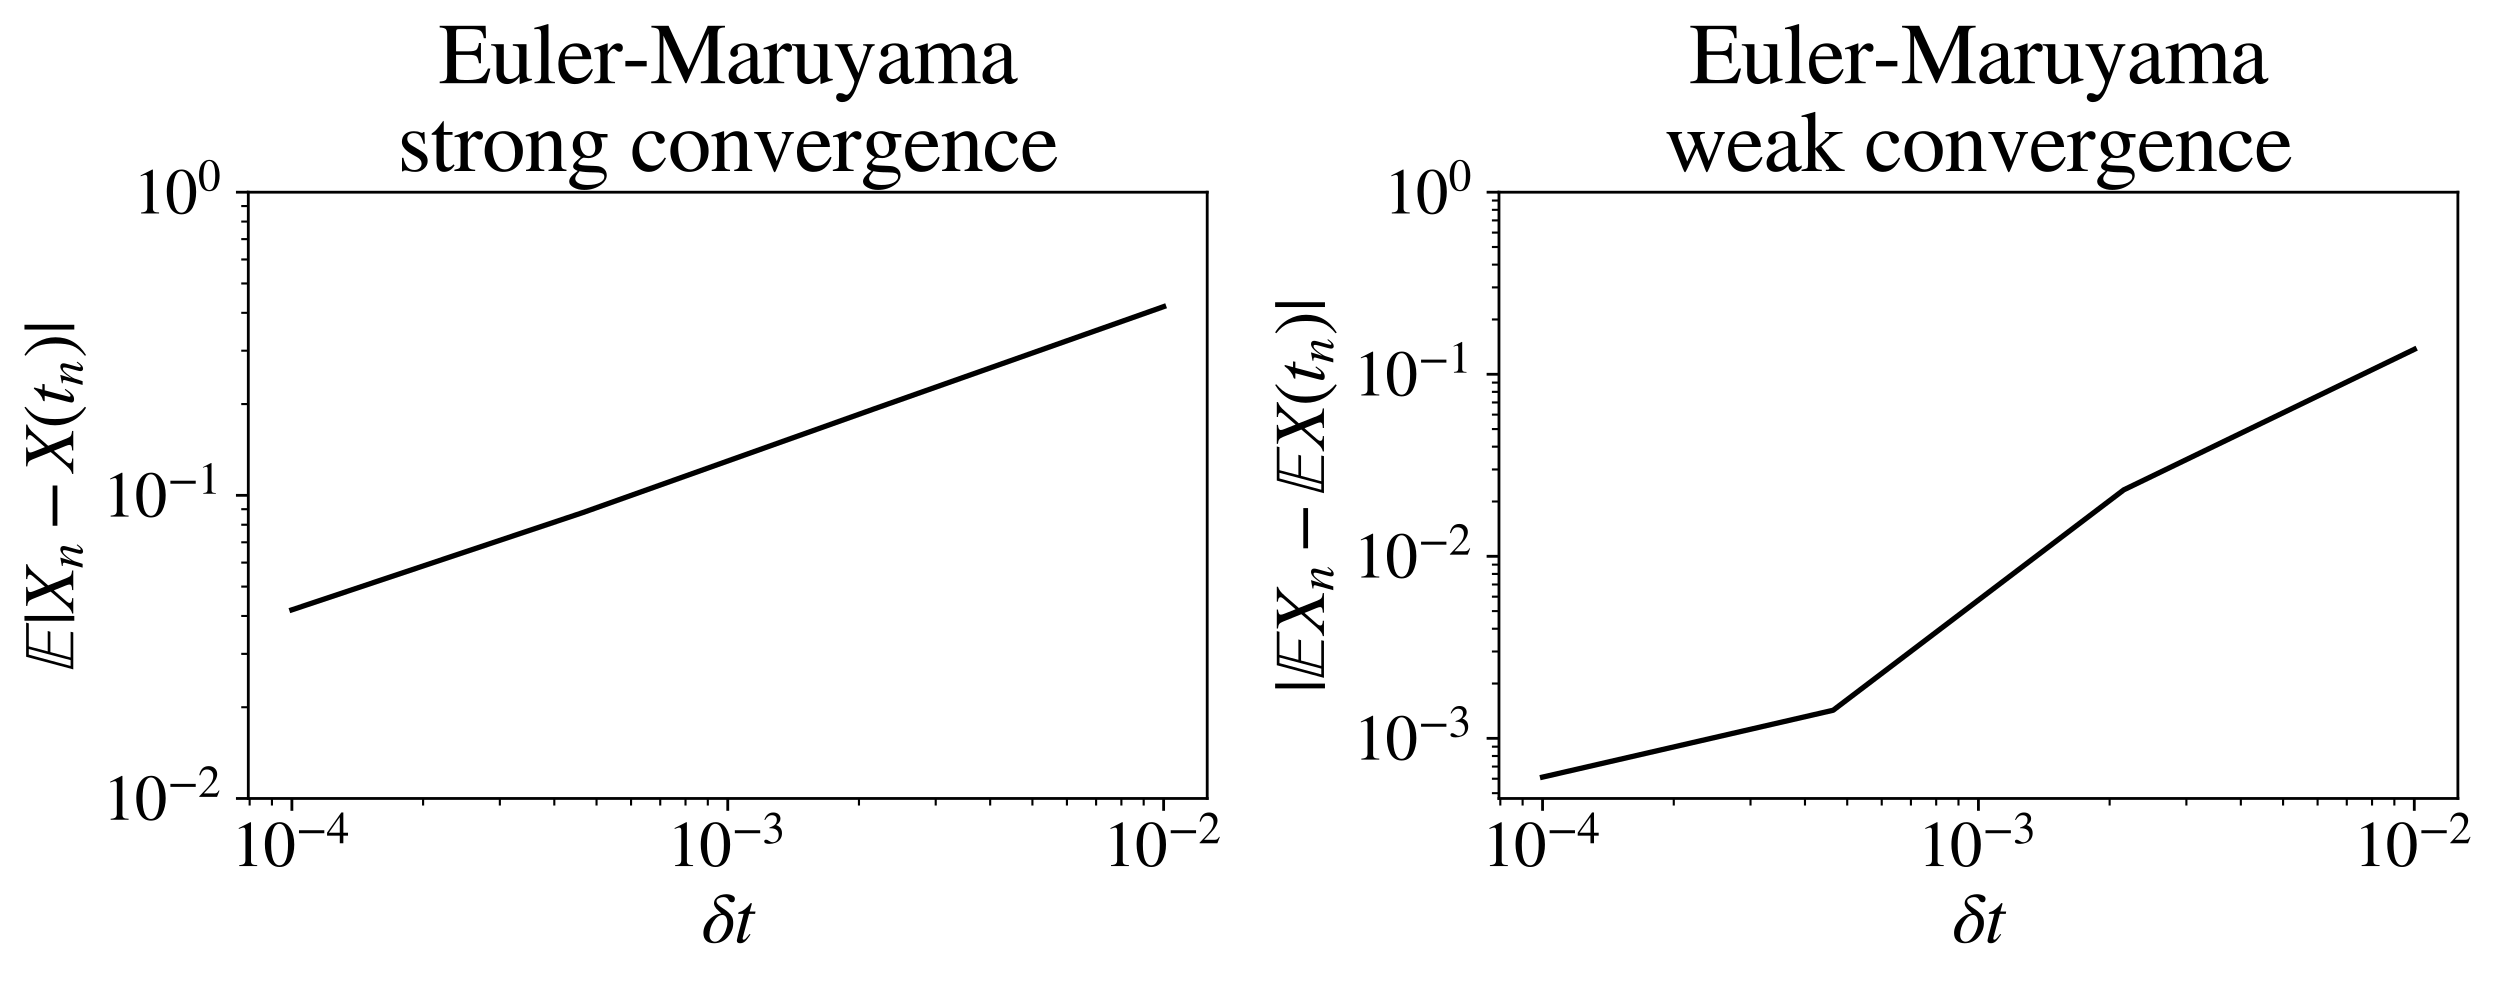 <?xml version="1.0" encoding="utf-8" standalone="no"?>
<!DOCTYPE svg PUBLIC "-//W3C//DTD SVG 1.1//EN"
  "http://www.w3.org/Graphics/SVG/1.1/DTD/svg11.dtd">
<svg xmlns:xlink="http://www.w3.org/1999/xlink" width="708.82pt" height="278.793pt" viewBox="0 0 708.82 278.793" xmlns="http://www.w3.org/2000/svg" version="1.1">
 <defs>
  <style type="text/css">*{stroke-linejoin: round; stroke-linecap: butt}</style>
 </defs>
 <g id="figure_1">
  <g id="patch_1">
   <path d="M 0 278.793 
L 708.82 278.793 
L 708.82 0 
L 0 0 
z
" style="fill: #ffffff"/>
  </g>
  <g id="axes_1">
   <g id="patch_2">
    <path d="M 70.4 226.393 
L 342.278 226.393 
L 342.278 54.492 
L 70.4 54.492 
z
" style="fill: #ffffff"/>
   </g>
   <g id="matplotlib.axis_1">
    <g id="xtick_1">
     <g id="line2d_1">
      <defs>
       <path id="m5a99a3c5a5" d="M 0 0 
L 0 3.5 
" style="stroke: #000000; stroke-width: 0.8"/>
      </defs>
      <g>
       <use xlink:href="#m5a99a3c5a5" x="82.758" y="226.393" style="stroke: #000000; stroke-width: 0.8"/>
      </g>
     </g>
     <g id="text_1">
      <!-- $\mathdefault{10^{-4}}$ -->
      <g transform="translate(65.658 245.686) scale(0.18 -0.18)">
       <defs>
        <path id="STIXGeneral-Regular-31" d="M 2522 0 
L 755 0 
L 755 96 
Q 1107 115 1235 227 
Q 1363 339 1363 608 
L 1363 3482 
Q 1363 3795 1171 3795 
Q 1082 3795 883 3718 
L 710 3654 
L 710 3744 
L 1856 4326 
L 1914 4307 
L 1914 486 
Q 1914 275 2042 185 
Q 2170 96 2522 96 
L 2522 0 
z
" transform="scale(0.016)"/>
        <path id="STIXGeneral-Regular-30" d="M 3046 2112 
Q 3046 1683 2963 1302 
Q 2880 922 2717 602 
Q 2554 282 2266 96 
Q 1978 -90 1600 -90 
Q 1210 -90 915 108 
Q 621 307 461 640 
Q 301 973 227 1350 
Q 154 1728 154 2150 
Q 154 2746 301 3222 
Q 448 3699 790 4012 
Q 1133 4326 1626 4326 
Q 2253 4326 2649 3712 
Q 3046 3098 3046 2112 
z
M 2432 2080 
Q 2432 3091 2217 3625 
Q 2003 4160 1587 4160 
Q 1190 4160 979 3622 
Q 768 3085 768 2106 
Q 768 1120 979 598 
Q 1190 77 1600 77 
Q 2003 77 2217 598 
Q 2432 1120 2432 2080 
z
" transform="scale(0.016)"/>
        <path id="STIXGeneral-Regular-2212" d="M 3974 1408 
L 410 1408 
L 410 1830 
L 3974 1830 
L 3974 1408 
z
" transform="scale(0.016)"/>
        <path id="STIXGeneral-Regular-34" d="M 3027 1069 
L 2368 1069 
L 2368 0 
L 1869 0 
L 1869 1069 
L 77 1069 
L 77 1478 
L 2086 4326 
L 2368 4326 
L 2368 1478 
L 3027 1478 
L 3027 1069 
z
M 1869 1478 
L 1869 3674 
L 333 1478 
L 1869 1478 
z
" transform="scale(0.016)"/>
       </defs>
       <use xlink:href="#STIXGeneral-Regular-31" transform="translate(0 0.684)"/>
       <use xlink:href="#STIXGeneral-Regular-30" transform="translate(50 0.684)"/>
       <use xlink:href="#STIXGeneral-Regular-2212" transform="translate(101.575 36.684) scale(0.7)"/>
       <use xlink:href="#STIXGeneral-Regular-34" transform="translate(149.525 36.684) scale(0.7)"/>
      </g>
     </g>
    </g>
    <g id="xtick_2">
     <g id="line2d_2">
      <g>
       <use xlink:href="#m5a99a3c5a5" x="206.339" y="226.393" style="stroke: #000000; stroke-width: 0.8"/>
      </g>
     </g>
     <g id="text_2">
      <!-- $\mathdefault{10^{-3}}$ -->
      <g transform="translate(189.239 245.686) scale(0.18 -0.18)">
       <defs>
        <path id="STIXGeneral-Regular-33" d="M 390 3264 
L 288 3290 
Q 435 3770 748 4048 
Q 1062 4326 1542 4326 
Q 1990 4326 2265 4083 
Q 2541 3840 2541 3450 
Q 2541 2925 1946 2566 
Q 2298 2413 2477 2227 
Q 2758 1914 2758 1402 
Q 2758 890 2464 506 
Q 2246 211 1840 60 
Q 1434 -90 979 -90 
Q 262 -90 262 275 
Q 262 378 339 442 
Q 416 506 525 506 
Q 685 506 915 339 
Q 1197 141 1466 141 
Q 1818 141 2058 425 
Q 2298 710 2298 1120 
Q 2298 1856 1632 2048 
Q 1434 2112 979 2112 
L 979 2202 
Q 1338 2323 1517 2432 
Q 2035 2726 2035 3290 
Q 2035 3610 1852 3776 
Q 1670 3942 1344 3942 
Q 768 3942 390 3264 
z
" transform="scale(0.016)"/>
       </defs>
       <use xlink:href="#STIXGeneral-Regular-31" transform="translate(0 0.684)"/>
       <use xlink:href="#STIXGeneral-Regular-30" transform="translate(50 0.684)"/>
       <use xlink:href="#STIXGeneral-Regular-2212" transform="translate(101.575 36.684) scale(0.7)"/>
       <use xlink:href="#STIXGeneral-Regular-33" transform="translate(149.525 36.684) scale(0.7)"/>
      </g>
     </g>
    </g>
    <g id="xtick_3">
     <g id="line2d_3">
      <g>
       <use xlink:href="#m5a99a3c5a5" x="329.92" y="226.393" style="stroke: #000000; stroke-width: 0.8"/>
      </g>
     </g>
     <g id="text_3">
      <!-- $\mathdefault{10^{-2}}$ -->
      <g transform="translate(312.82 245.686) scale(0.18 -0.18)">
       <defs>
        <path id="STIXGeneral-Regular-32" d="M 3034 877 
L 2688 0 
L 186 0 
L 186 77 
L 1325 1286 
Q 1773 1754 1965 2144 
Q 2157 2534 2157 2950 
Q 2157 3379 1920 3616 
Q 1683 3853 1267 3853 
Q 922 3853 720 3673 
Q 518 3494 326 3021 
L 192 3053 
Q 301 3648 630 3987 
Q 960 4326 1523 4326 
Q 2054 4326 2380 4006 
Q 2707 3686 2707 3200 
Q 2707 2477 1888 1613 
L 832 486 
L 2330 486 
Q 2541 486 2665 569 
Q 2790 653 2944 915 
L 3034 877 
z
" transform="scale(0.016)"/>
       </defs>
       <use xlink:href="#STIXGeneral-Regular-31" transform="translate(0 0.684)"/>
       <use xlink:href="#STIXGeneral-Regular-30" transform="translate(50 0.684)"/>
       <use xlink:href="#STIXGeneral-Regular-2212" transform="translate(101.575 36.684) scale(0.7)"/>
       <use xlink:href="#STIXGeneral-Regular-32" transform="translate(149.525 36.684) scale(0.7)"/>
      </g>
     </g>
    </g>
    <g id="xtick_4">
     <g id="line2d_4">
      <defs>
       <path id="me53a3c617a" d="M 0 0 
L 0 2 
" style="stroke: #000000; stroke-width: 0.6"/>
      </defs>
      <g>
       <use xlink:href="#me53a3c617a" x="70.782" y="226.393" style="stroke: #000000; stroke-width: 0.6"/>
      </g>
     </g>
    </g>
    <g id="xtick_5">
     <g id="line2d_5">
      <g>
       <use xlink:href="#me53a3c617a" x="77.103" y="226.393" style="stroke: #000000; stroke-width: 0.6"/>
      </g>
     </g>
    </g>
    <g id="xtick_6">
     <g id="line2d_6">
      <g>
       <use xlink:href="#me53a3c617a" x="119.96" y="226.393" style="stroke: #000000; stroke-width: 0.6"/>
      </g>
     </g>
    </g>
    <g id="xtick_7">
     <g id="line2d_7">
      <g>
       <use xlink:href="#me53a3c617a" x="141.721" y="226.393" style="stroke: #000000; stroke-width: 0.6"/>
      </g>
     </g>
    </g>
    <g id="xtick_8">
     <g id="line2d_8">
      <g>
       <use xlink:href="#me53a3c617a" x="157.161" y="226.393" style="stroke: #000000; stroke-width: 0.6"/>
      </g>
     </g>
    </g>
    <g id="xtick_9">
     <g id="line2d_9">
      <g>
       <use xlink:href="#me53a3c617a" x="169.137" y="226.393" style="stroke: #000000; stroke-width: 0.6"/>
      </g>
     </g>
    </g>
    <g id="xtick_10">
     <g id="line2d_10">
      <g>
       <use xlink:href="#me53a3c617a" x="178.923" y="226.393" style="stroke: #000000; stroke-width: 0.6"/>
      </g>
     </g>
    </g>
    <g id="xtick_11">
     <g id="line2d_11">
      <g>
       <use xlink:href="#me53a3c617a" x="187.196" y="226.393" style="stroke: #000000; stroke-width: 0.6"/>
      </g>
     </g>
    </g>
    <g id="xtick_12">
     <g id="line2d_12">
      <g>
       <use xlink:href="#me53a3c617a" x="194.363" y="226.393" style="stroke: #000000; stroke-width: 0.6"/>
      </g>
     </g>
    </g>
    <g id="xtick_13">
     <g id="line2d_13">
      <g>
       <use xlink:href="#me53a3c617a" x="200.684" y="226.393" style="stroke: #000000; stroke-width: 0.6"/>
      </g>
     </g>
    </g>
    <g id="xtick_14">
     <g id="line2d_14">
      <g>
       <use xlink:href="#me53a3c617a" x="243.54" y="226.393" style="stroke: #000000; stroke-width: 0.6"/>
      </g>
     </g>
    </g>
    <g id="xtick_15">
     <g id="line2d_15">
      <g>
       <use xlink:href="#me53a3c617a" x="265.302" y="226.393" style="stroke: #000000; stroke-width: 0.6"/>
      </g>
     </g>
    </g>
    <g id="xtick_16">
     <g id="line2d_16">
      <g>
       <use xlink:href="#me53a3c617a" x="280.742" y="226.393" style="stroke: #000000; stroke-width: 0.6"/>
      </g>
     </g>
    </g>
    <g id="xtick_17">
     <g id="line2d_17">
      <g>
       <use xlink:href="#me53a3c617a" x="292.718" y="226.393" style="stroke: #000000; stroke-width: 0.6"/>
      </g>
     </g>
    </g>
    <g id="xtick_18">
     <g id="line2d_18">
      <g>
       <use xlink:href="#me53a3c617a" x="302.503" y="226.393" style="stroke: #000000; stroke-width: 0.6"/>
      </g>
     </g>
    </g>
    <g id="xtick_19">
     <g id="line2d_19">
      <g>
       <use xlink:href="#me53a3c617a" x="310.777" y="226.393" style="stroke: #000000; stroke-width: 0.6"/>
      </g>
     </g>
    </g>
    <g id="xtick_20">
     <g id="line2d_20">
      <g>
       <use xlink:href="#me53a3c617a" x="317.943" y="226.393" style="stroke: #000000; stroke-width: 0.6"/>
      </g>
     </g>
    </g>
    <g id="xtick_21">
     <g id="line2d_21">
      <g>
       <use xlink:href="#me53a3c617a" x="324.265" y="226.393" style="stroke: #000000; stroke-width: 0.6"/>
      </g>
     </g>
    </g>
    <g id="text_4">
     <!-- $\delta t$ -->
     <g transform="translate(198.939 267.252) scale(0.2 -0.2)">
      <defs>
       <path id="STIXGeneral-Italic-3b4" d="M 2944 3866 
Q 2944 3744 2883 3651 
Q 2822 3558 2694 3558 
Q 2579 3558 2508 3606 
Q 2438 3654 2403 3721 
Q 2368 3789 2323 3856 
Q 2278 3923 2179 3971 
Q 2080 4019 1920 4019 
Q 1715 4019 1516 3916 
Q 1318 3814 1318 3648 
Q 1318 3482 1484 3328 
Q 1651 3174 1942 2985 
Q 2234 2797 2381 2656 
Q 2605 2445 2701 2249 
Q 2797 2054 2797 1709 
Q 2797 1037 2313 483 
Q 1830 -70 1101 -70 
Q 646 -70 400 166 
Q 154 403 154 838 
Q 154 1453 640 1981 
Q 1126 2509 1741 2566 
Q 1690 2618 1526 2771 
Q 1363 2925 1299 2998 
Q 1235 3072 1164 3203 
Q 1094 3334 1094 3456 
Q 1094 3744 1286 3939 
Q 1478 4134 1712 4204 
Q 1946 4275 2176 4275 
Q 2458 4275 2701 4169 
Q 2944 4064 2944 3866 
z
M 2278 1702 
Q 2278 2086 2156 2259 
Q 2035 2432 1850 2432 
Q 1427 2432 1059 1869 
Q 691 1306 691 646 
Q 691 384 828 224 
Q 966 64 1190 64 
Q 1466 64 1728 371 
Q 1990 678 2134 1056 
Q 2278 1434 2278 1702 
z
" transform="scale(0.016)"/>
       <path id="STIXGeneral-Italic-74" d="M 1894 2739 
L 1862 2534 
L 1325 2534 
L 768 435 
Q 755 384 755 346 
Q 755 243 851 243 
Q 928 243 1030 342 
Q 1133 442 1370 749 
L 1453 704 
Q 1158 256 969 93 
Q 781 -70 538 -70 
Q 243 -70 243 166 
Q 243 230 346 640 
L 845 2534 
L 365 2534 
L 358 2573 
Q 358 2688 570 2733 
Q 730 2771 992 2979 
Q 1254 3187 1421 3437 
Q 1459 3494 1510 3494 
Q 1568 3494 1568 3443 
Q 1568 3411 1562 3398 
L 1382 2739 
L 1894 2739 
z
" transform="scale(0.016)"/>
      </defs>
      <use xlink:href="#STIXGeneral-Italic-3b4" transform="translate(0 0.203)"/>
      <use xlink:href="#STIXGeneral-Italic-74" transform="translate(46 0.203)"/>
     </g>
    </g>
   </g>
   <g id="matplotlib.axis_2">
    <g id="ytick_1">
     <g id="line2d_22">
      <defs>
       <path id="mb479ab9912" d="M 0 0 
L -3.5 0 
" style="stroke: #000000; stroke-width: 0.8"/>
      </defs>
      <g>
       <use xlink:href="#mb479ab9912" x="70.4" y="226.393" style="stroke: #000000; stroke-width: 0.8"/>
      </g>
     </g>
     <g id="text_5">
      <!-- $\mathdefault{10^{-2}}$ -->
      <g transform="translate(29.2 232.54) scale(0.18 -0.18)">
       <use xlink:href="#STIXGeneral-Regular-31" transform="translate(0 0.684)"/>
       <use xlink:href="#STIXGeneral-Regular-30" transform="translate(50 0.684)"/>
       <use xlink:href="#STIXGeneral-Regular-2212" transform="translate(101.575 36.684) scale(0.7)"/>
       <use xlink:href="#STIXGeneral-Regular-32" transform="translate(149.525 36.684) scale(0.7)"/>
      </g>
     </g>
    </g>
    <g id="ytick_2">
     <g id="line2d_23">
      <g>
       <use xlink:href="#mb479ab9912" x="70.4" y="140.442" style="stroke: #000000; stroke-width: 0.8"/>
      </g>
     </g>
     <g id="text_6">
      <!-- $\mathdefault{10^{-1}}$ -->
      <g transform="translate(29.2 146.589) scale(0.18 -0.18)">
       <use xlink:href="#STIXGeneral-Regular-31" transform="translate(0 0.684)"/>
       <use xlink:href="#STIXGeneral-Regular-30" transform="translate(50 0.684)"/>
       <use xlink:href="#STIXGeneral-Regular-2212" transform="translate(101.575 36.684) scale(0.7)"/>
       <use xlink:href="#STIXGeneral-Regular-31" transform="translate(149.525 36.684) scale(0.7)"/>
      </g>
     </g>
    </g>
    <g id="ytick_3">
     <g id="line2d_24">
      <g>
       <use xlink:href="#mb479ab9912" x="70.4" y="54.492" style="stroke: #000000; stroke-width: 0.8"/>
      </g>
     </g>
     <g id="text_7">
      <!-- $\mathdefault{10^{0}}$ -->
      <g transform="translate(37.84 60.639) scale(0.18 -0.18)">
       <use xlink:href="#STIXGeneral-Regular-31" transform="translate(0 0.684)"/>
       <use xlink:href="#STIXGeneral-Regular-30" transform="translate(50 0.684)"/>
       <use xlink:href="#STIXGeneral-Regular-30" transform="translate(101.575 36.684) scale(0.7)"/>
      </g>
     </g>
    </g>
    <g id="ytick_4">
     <g id="line2d_25">
      <defs>
       <path id="m2c647e7605" d="M 0 0 
L -2 0 
" style="stroke: #000000; stroke-width: 0.6"/>
      </defs>
      <g>
       <use xlink:href="#m2c647e7605" x="70.4" y="200.519" style="stroke: #000000; stroke-width: 0.6"/>
      </g>
     </g>
    </g>
    <g id="ytick_5">
     <g id="line2d_26">
      <g>
       <use xlink:href="#m2c647e7605" x="70.4" y="185.384" style="stroke: #000000; stroke-width: 0.6"/>
      </g>
     </g>
    </g>
    <g id="ytick_6">
     <g id="line2d_27">
      <g>
       <use xlink:href="#m2c647e7605" x="70.4" y="174.646" style="stroke: #000000; stroke-width: 0.6"/>
      </g>
     </g>
    </g>
    <g id="ytick_7">
     <g id="line2d_28">
      <g>
       <use xlink:href="#m2c647e7605" x="70.4" y="166.316" style="stroke: #000000; stroke-width: 0.6"/>
      </g>
     </g>
    </g>
    <g id="ytick_8">
     <g id="line2d_29">
      <g>
       <use xlink:href="#m2c647e7605" x="70.4" y="159.511" style="stroke: #000000; stroke-width: 0.6"/>
      </g>
     </g>
    </g>
    <g id="ytick_9">
     <g id="line2d_30">
      <g>
       <use xlink:href="#m2c647e7605" x="70.4" y="153.756" style="stroke: #000000; stroke-width: 0.6"/>
      </g>
     </g>
    </g>
    <g id="ytick_10">
     <g id="line2d_31">
      <g>
       <use xlink:href="#m2c647e7605" x="70.4" y="148.772" style="stroke: #000000; stroke-width: 0.6"/>
      </g>
     </g>
    </g>
    <g id="ytick_11">
     <g id="line2d_32">
      <g>
       <use xlink:href="#m2c647e7605" x="70.4" y="144.375" style="stroke: #000000; stroke-width: 0.6"/>
      </g>
     </g>
    </g>
    <g id="ytick_12">
     <g id="line2d_33">
      <g>
       <use xlink:href="#m2c647e7605" x="70.4" y="114.569" style="stroke: #000000; stroke-width: 0.6"/>
      </g>
     </g>
    </g>
    <g id="ytick_13">
     <g id="line2d_34">
      <g>
       <use xlink:href="#m2c647e7605" x="70.4" y="99.434" style="stroke: #000000; stroke-width: 0.6"/>
      </g>
     </g>
    </g>
    <g id="ytick_14">
     <g id="line2d_35">
      <g>
       <use xlink:href="#m2c647e7605" x="70.4" y="88.695" style="stroke: #000000; stroke-width: 0.6"/>
      </g>
     </g>
    </g>
    <g id="ytick_15">
     <g id="line2d_36">
      <g>
       <use xlink:href="#m2c647e7605" x="70.4" y="80.366" style="stroke: #000000; stroke-width: 0.6"/>
      </g>
     </g>
    </g>
    <g id="ytick_16">
     <g id="line2d_37">
      <g>
       <use xlink:href="#m2c647e7605" x="70.4" y="73.56" style="stroke: #000000; stroke-width: 0.6"/>
      </g>
     </g>
    </g>
    <g id="ytick_17">
     <g id="line2d_38">
      <g>
       <use xlink:href="#m2c647e7605" x="70.4" y="67.806" style="stroke: #000000; stroke-width: 0.6"/>
      </g>
     </g>
    </g>
    <g id="ytick_18">
     <g id="line2d_39">
      <g>
       <use xlink:href="#m2c647e7605" x="70.4" y="62.821" style="stroke: #000000; stroke-width: 0.6"/>
      </g>
     </g>
    </g>
    <g id="ytick_19">
     <g id="line2d_40">
      <g>
       <use xlink:href="#m2c647e7605" x="70.4" y="58.425" style="stroke: #000000; stroke-width: 0.6"/>
      </g>
     </g>
    </g>
    <g id="text_8">
     <!-- $\mathbb{E}|X_n - X(t_n)|$ -->
     <g transform="translate(20.859 190.143) rotate(-90) scale(0.2 -0.2)">
      <defs>
       <path id="STIXNonUnicode-Italic-e156" d="M 4250 4179 
L 4192 3942 
L 2150 3942 
L 1709 2266 
L 3514 2266 
L 3443 2029 
L 1645 2029 
L 1165 237 
L 3443 237 
L 3392 0 
L 109 0 
L 1229 4179 
L 4250 4179 
z
M 1914 3942 
L 1414 3942 
L 416 237 
L 928 237 
L 1914 3942 
z
" transform="scale(0.016)"/>
       <path id="STIXGeneral-Regular-7c" d="M 851 -90 
L 429 -90 
L 429 4326 
L 851 4326 
L 851 -90 
z
" transform="scale(0.016)"/>
       <path id="STIXGeneral-Italic-58" d="M 4192 4179 
L 4192 4077 
Q 3981 4006 3805 3875 
Q 3629 3744 3392 3469 
L 2310 2227 
L 2957 595 
Q 3072 307 3187 224 
Q 3302 141 3629 102 
L 3629 0 
L 1894 0 
L 1894 102 
Q 2170 109 2278 163 
Q 2387 218 2387 339 
Q 2387 442 2298 666 
L 1869 1722 
L 902 621 
Q 755 454 755 314 
Q 755 102 1178 102 
L 1178 0 
L -186 0 
L -186 102 
Q 70 147 300 361 
Q 531 576 1222 1382 
L 1754 2003 
L 1094 3635 
Q 998 3872 880 3961 
Q 762 4051 486 4077 
L 486 4179 
L 2170 4179 
L 2170 4077 
Q 1907 4045 1811 3990 
Q 1715 3936 1715 3814 
Q 1715 3706 1818 3456 
L 2195 2515 
L 3123 3584 
Q 3258 3738 3258 3859 
Q 3258 4058 2867 4077 
L 2867 4179 
L 4192 4179 
z
" transform="scale(0.016)"/>
       <path id="STIXGeneral-Italic-6e" d="M 2944 749 
L 3034 666 
Q 2707 218 2534 80 
Q 2362 -58 2138 -58 
Q 2010 -58 1923 28 
Q 1837 115 1837 288 
Q 1837 390 1939 768 
L 2221 1805 
Q 2310 2150 2310 2310 
Q 2310 2496 2157 2496 
Q 1971 2496 1750 2275 
Q 1530 2054 1210 1587 
Q 998 1274 899 1024 
Q 800 774 570 0 
L 90 0 
L 704 2240 
Q 717 2304 717 2349 
Q 717 2445 630 2480 
Q 544 2515 301 2522 
L 301 2624 
Q 550 2675 857 2729 
Q 1165 2784 1338 2822 
L 1363 2810 
L 934 1414 
Q 1408 2170 1753 2496 
Q 2099 2822 2413 2822 
Q 2611 2822 2720 2716 
Q 2829 2611 2829 2432 
Q 2829 2272 2765 2048 
L 2406 749 
Q 2317 429 2317 358 
Q 2317 243 2419 243 
Q 2541 243 2810 582 
Q 2854 634 2944 749 
z
" transform="scale(0.016)"/>
       <path id="STIXGeneral-Regular-28" d="M 1946 -1030 
L 1869 -1133 
Q 1126 -710 716 32 
Q 307 774 307 1613 
Q 307 3386 1888 4326 
L 1946 4224 
Q 1293 3667 1075 3126 
Q 858 2586 858 1632 
Q 858 685 1082 96 
Q 1306 -493 1946 -1030 
z
" transform="scale(0.016)"/>
       <path id="STIXGeneral-Regular-29" d="M 186 4224 
L 262 4326 
Q 992 3891 1408 3148 
Q 1824 2406 1824 1581 
Q 1824 -166 243 -1133 
L 186 -1030 
Q 845 -486 1059 54 
Q 1274 595 1274 1562 
Q 1274 2534 1059 3120 
Q 845 3706 186 4224 
z
" transform="scale(0.016)"/>
      </defs>
      <use xlink:href="#STIXNonUnicode-Italic-e156" transform="translate(0 0.406)"/>
      <use xlink:href="#STIXGeneral-Regular-7c" transform="translate(63.9 0.406)"/>
      <use xlink:href="#STIXGeneral-Italic-58" transform="translate(83.9 0.406)"/>
      <use xlink:href="#STIXGeneral-Italic-6e" transform="translate(145 -12.822) scale(0.7)"/>
      <use xlink:href="#STIXGeneral-Regular-2212" transform="translate(198.849 0.406)"/>
      <use xlink:href="#STIXGeneral-Italic-58" transform="translate(281.789 0.406)"/>
      <use xlink:href="#STIXGeneral-Regular-28" transform="translate(342.889 0.406)"/>
      <use xlink:href="#STIXGeneral-Italic-74" transform="translate(376.189 0.406)"/>
      <use xlink:href="#STIXGeneral-Italic-6e" transform="translate(403.989 -12.822) scale(0.7)"/>
      <use xlink:href="#STIXGeneral-Regular-29" transform="translate(443.399 0.406)"/>
      <use xlink:href="#STIXGeneral-Regular-7c" transform="translate(476.699 0.406)"/>
     </g>
    </g>
   </g>
   <g id="line2d_41">
    <path d="M 329.92 86.94 
L 247.551 116.032 
L 165.156 145.361 
L 82.758 172.906 
" clip-path="url(#p1599e6529f)" style="fill: none; stroke: #000000; stroke-width: 1.5; stroke-linecap: square"/>
   </g>
   <g id="patch_3">
    <path d="M 70.4 226.393 
L 70.4 54.492 
" style="fill: none; stroke: #000000; stroke-width: 0.8; stroke-linejoin: miter; stroke-linecap: square"/>
   </g>
   <g id="patch_4">
    <path d="M 342.278 226.393 
L 342.278 54.492 
" style="fill: none; stroke: #000000; stroke-width: 0.8; stroke-linejoin: miter; stroke-linecap: square"/>
   </g>
   <g id="patch_5">
    <path d="M 70.4 226.393 
L 342.278 226.393 
" style="fill: none; stroke: #000000; stroke-width: 0.8; stroke-linejoin: miter; stroke-linecap: square"/>
   </g>
   <g id="patch_6">
    <path d="M 70.4 54.492 
L 342.278 54.492 
" style="fill: none; stroke: #000000; stroke-width: 0.8; stroke-linejoin: miter; stroke-linecap: square"/>
   </g>
   <g id="text_9">
    <!-- Euler-Maruyama -->
    <g transform="translate(124.366 23.591) scale(0.24 -0.24)">
     <defs>
      <path id="STIXGeneral-Regular-45" d="M 3821 1082 
L 3526 0 
L 77 0 
L 77 122 
Q 442 147 538 252 
Q 634 358 634 730 
L 634 3520 
Q 634 3878 534 3987 
Q 435 4096 77 4115 
L 77 4237 
L 3469 4237 
L 3494 3322 
L 3334 3322 
Q 3264 3750 3085 3872 
Q 2906 3994 2349 3994 
L 1510 3994 
Q 1370 3994 1328 3952 
Q 1286 3910 1286 3763 
L 1286 2355 
L 2253 2355 
Q 2656 2355 2787 2470 
Q 2918 2586 2976 2970 
L 3123 2970 
L 3123 1472 
L 2976 1472 
Q 2918 1875 2790 1984 
Q 2662 2093 2253 2093 
L 1286 2093 
L 1286 538 
Q 1286 346 1420 291 
Q 1555 237 1933 237 
L 2163 237 
Q 2848 237 3136 403 
Q 3424 570 3642 1082 
L 3821 1082 
z
" transform="scale(0.016)"/>
      <path id="STIXGeneral-Regular-75" d="M 3072 320 
L 3072 230 
Q 2573 96 2195 -58 
L 2163 -38 
L 2163 486 
L 2150 486 
Q 1747 -64 1235 -64 
Q 870 -64 662 160 
Q 454 384 454 755 
L 454 2362 
Q 454 2598 371 2688 
Q 288 2778 58 2790 
L 58 2880 
L 992 2880 
L 992 813 
Q 992 595 1123 451 
Q 1254 307 1446 307 
Q 1760 307 1984 506 
Q 2067 582 2099 649 
Q 2131 717 2131 877 
L 2131 2355 
Q 2131 2605 2041 2678 
Q 1952 2752 1658 2771 
L 1658 2880 
L 2669 2880 
L 2669 685 
Q 2669 461 2742 390 
Q 2816 320 3034 320 
L 3072 320 
z
" transform="scale(0.016)"/>
      <path id="STIXGeneral-Regular-6c" d="M 1645 0 
L 134 0 
L 134 96 
Q 435 122 531 221 
Q 627 320 627 589 
L 627 3590 
Q 627 3821 569 3910 
Q 512 4000 358 4000 
Q 224 4000 122 3987 
L 122 4090 
Q 730 4237 1133 4371 
L 1165 4346 
L 1165 557 
Q 1165 288 1254 201 
Q 1344 115 1645 96 
L 1645 0 
z
" transform="scale(0.016)"/>
      <path id="STIXGeneral-Regular-65" d="M 2611 1050 
L 2714 1005 
Q 2330 -64 1376 -64 
Q 813 -64 486 329 
Q 160 723 160 1389 
Q 160 2074 525 2509 
Q 890 2944 1485 2944 
Q 2061 2944 2374 2502 
Q 2560 2246 2592 1773 
L 621 1773 
Q 646 1370 700 1158 
Q 755 947 915 730 
Q 1184 378 1626 378 
Q 1939 378 2153 531 
Q 2368 685 2611 1050 
z
M 634 1978 
L 1939 1978 
Q 1882 2381 1750 2547 
Q 1619 2714 1312 2714 
Q 1043 2714 864 2525 
Q 685 2336 634 1978 
z
" transform="scale(0.016)"/>
      <path id="STIXGeneral-Regular-72" d="M 1024 2931 
L 1024 2342 
Q 1267 2688 1430 2816 
Q 1594 2944 1792 2944 
Q 1958 2944 2051 2854 
Q 2144 2765 2144 2605 
Q 2144 2470 2077 2393 
Q 2010 2317 1894 2317 
Q 1773 2317 1638 2445 
Q 1536 2541 1472 2541 
Q 1338 2541 1181 2355 
Q 1024 2170 1024 2016 
L 1024 576 
Q 1024 301 1133 205 
Q 1242 109 1568 96 
L 1568 0 
L 32 0 
L 32 96 
Q 339 154 412 224 
Q 486 294 486 538 
L 486 2138 
Q 486 2349 438 2435 
Q 390 2522 269 2522 
Q 166 2522 45 2496 
L 45 2598 
Q 448 2726 992 2944 
L 1024 2931 
z
" transform="scale(0.016)"/>
      <path id="STIXGeneral-Regular-2d" d="M 1824 1242 
L 250 1242 
L 250 1645 
L 1824 1645 
L 1824 1242 
z
" transform="scale(0.016)"/>
      <path id="STIXGeneral-Regular-4d" d="M 5530 0 
L 3738 0 
L 3738 122 
Q 4115 147 4214 265 
Q 4314 384 4314 787 
L 4314 3661 
L 2682 0 
L 2592 0 
L 979 3514 
L 979 966 
Q 979 448 1088 294 
Q 1197 141 1574 122 
L 1574 0 
L 77 0 
L 77 122 
Q 358 141 480 205 
Q 602 269 650 432 
Q 698 595 698 966 
L 698 3514 
Q 698 3878 589 3984 
Q 480 4090 90 4115 
L 90 4237 
L 1357 4237 
L 2835 1024 
L 4250 4237 
L 5523 4237 
L 5523 4115 
Q 5178 4109 5072 3993 
Q 4966 3878 4966 3520 
L 4966 717 
Q 4966 378 5072 262 
Q 5178 147 5530 122 
L 5530 0 
z
" transform="scale(0.016)"/>
      <path id="STIXGeneral-Regular-61" d="M 2829 422 
L 2829 243 
Q 2586 -64 2253 -64 
Q 1888 -64 1843 403 
L 1837 403 
Q 1427 -64 909 -64 
Q 608 -64 422 112 
Q 237 288 237 602 
Q 237 1050 685 1350 
Q 992 1555 1837 1869 
L 1837 2214 
Q 1837 2502 1699 2646 
Q 1562 2790 1338 2790 
Q 1146 2790 1018 2697 
Q 890 2605 890 2477 
Q 890 2419 909 2348 
Q 928 2278 928 2208 
Q 928 2112 841 2029 
Q 755 1946 634 1946 
Q 525 1946 441 2029 
Q 358 2112 358 2240 
Q 358 2547 685 2752 
Q 986 2944 1421 2944 
Q 1939 2944 2176 2656 
Q 2291 2522 2323 2384 
Q 2355 2246 2355 1946 
L 2355 723 
Q 2355 301 2554 301 
Q 2682 301 2829 422 
z
M 1837 813 
L 1837 1715 
Q 1248 1510 1018 1293 
Q 800 1094 800 800 
Q 800 557 921 432 
Q 1043 307 1242 307 
Q 1453 307 1613 410 
Q 1747 506 1792 589 
Q 1837 672 1837 813 
z
" transform="scale(0.016)"/>
      <path id="STIXGeneral-Regular-79" d="M 3040 2880 
L 3040 2784 
Q 2925 2771 2854 2700 
Q 2784 2630 2720 2458 
L 1760 -160 
Q 1510 -838 1257 -1116 
Q 1005 -1395 640 -1395 
Q 435 -1395 313 -1289 
Q 192 -1184 192 -1024 
Q 192 -902 272 -816 
Q 352 -730 467 -730 
Q 653 -730 800 -813 
Q 883 -858 966 -858 
Q 1101 -858 1286 -576 
Q 1376 -448 1459 -211 
Q 1542 26 1542 115 
Q 1542 198 1274 762 
L 429 2566 
Q 346 2752 90 2790 
L 90 2880 
L 1402 2880 
L 1402 2784 
Q 1197 2778 1117 2739 
Q 1037 2701 1037 2611 
Q 1037 2541 1120 2349 
L 1837 749 
L 2458 2515 
Q 2483 2573 2483 2630 
Q 2483 2784 2189 2784 
L 2189 2880 
L 3040 2880 
z
" transform="scale(0.016)"/>
      <path id="STIXGeneral-Regular-6d" d="M 4960 0 
L 3565 0 
L 3565 96 
Q 3834 122 3907 208 
Q 3981 294 3981 576 
L 3981 1894 
Q 3981 2278 3869 2444 
Q 3757 2611 3488 2611 
Q 3264 2611 3107 2521 
Q 2950 2432 2803 2221 
L 2803 608 
Q 2803 301 2896 201 
Q 2989 102 3264 96 
L 3264 0 
L 1830 0 
L 1830 96 
Q 2112 115 2189 188 
Q 2266 262 2266 550 
L 2266 1901 
Q 2266 2611 1850 2611 
Q 1670 2611 1468 2531 
Q 1267 2451 1171 2336 
Q 1088 2240 1088 2227 
L 1088 448 
Q 1088 243 1177 176 
Q 1267 109 1523 96 
L 1523 0 
L 102 0 
L 102 96 
Q 371 102 460 195 
Q 550 288 550 563 
L 550 2150 
Q 550 2387 499 2480 
Q 448 2573 326 2573 
Q 230 2573 122 2547 
L 122 2656 
Q 557 2778 1011 2944 
L 1062 2925 
L 1062 2451 
L 1075 2451 
Q 1363 2752 1584 2848 
Q 1805 2944 2054 2944 
Q 2560 2944 2733 2406 
Q 3232 2944 3776 2944 
Q 4518 2944 4518 1792 
L 4518 493 
Q 4518 282 4582 202 
Q 4646 122 4794 109 
L 4960 96 
L 4960 0 
z
" transform="scale(0.016)"/>
     </defs>
     <use xlink:href="#STIXGeneral-Regular-45"/>
     <use xlink:href="#STIXGeneral-Regular-75" x="61.1"/>
     <use xlink:href="#STIXGeneral-Regular-6c" x="111.1"/>
     <use xlink:href="#STIXGeneral-Regular-65" x="138.9"/>
     <use xlink:href="#STIXGeneral-Regular-72" x="183.3"/>
     <use xlink:href="#STIXGeneral-Regular-2d" x="216.6"/>
     <use xlink:href="#STIXGeneral-Regular-4d" x="249.9"/>
     <use xlink:href="#STIXGeneral-Regular-61" x="338.8"/>
     <use xlink:href="#STIXGeneral-Regular-72" x="383.2"/>
     <use xlink:href="#STIXGeneral-Regular-75" x="416.5"/>
     <use xlink:href="#STIXGeneral-Regular-79" x="466.5"/>
     <use xlink:href="#STIXGeneral-Regular-61" x="516.5"/>
     <use xlink:href="#STIXGeneral-Regular-6d" x="560.9"/>
     <use xlink:href="#STIXGeneral-Regular-61" x="638.7"/>
    </g>
    <!-- strong convergence -->
    <g transform="translate(112.699 48.492) scale(0.24 -0.24)">
     <defs>
      <path id="STIXGeneral-Regular-73" d="M 998 1926 
L 1664 1523 
Q 1984 1331 2105 1164 
Q 2227 998 2227 736 
Q 2227 416 1961 176 
Q 1696 -64 1331 -64 
Q 1030 -64 864 -6 
Q 691 51 570 51 
Q 461 51 416 -26 
L 333 -26 
L 333 979 
L 435 979 
Q 538 512 730 294 
Q 922 77 1248 77 
Q 1485 77 1632 211 
Q 1779 346 1779 550 
Q 1779 845 1440 1030 
L 1094 1222 
Q 326 1651 326 2150 
Q 326 2522 566 2730 
Q 806 2938 1210 2938 
Q 1491 2938 1638 2867 
Q 1754 2816 1818 2816 
Q 1862 2816 1920 2880 
L 1990 2880 
L 2022 2010 
L 1926 2010 
Q 1818 2445 1654 2621 
Q 1491 2797 1203 2797 
Q 986 2797 854 2688 
Q 723 2579 723 2362 
Q 723 2253 796 2128 
Q 870 2003 998 1926 
z
" transform="scale(0.016)"/>
      <path id="STIXGeneral-Regular-74" d="M 1702 493 
L 1786 422 
Q 1478 -64 1011 -64 
Q 448 -64 448 749 
L 448 2675 
L 109 2675 
Q 83 2694 83 2720 
Q 83 2771 192 2842 
Q 435 2982 813 3526 
Q 826 3546 874 3606 
Q 922 3667 941 3706 
Q 986 3706 986 3622 
L 986 2880 
L 1632 2880 
L 1632 2675 
L 986 2675 
L 986 845 
Q 986 538 1062 403 
Q 1139 269 1318 269 
Q 1510 269 1702 493 
z
" transform="scale(0.016)"/>
      <path id="STIXGeneral-Regular-6f" d="M 3008 1478 
Q 3008 806 2608 371 
Q 2208 -64 1568 -64 
Q 979 -64 582 368 
Q 186 800 186 1459 
Q 186 2125 582 2534 
Q 979 2944 1626 2944 
Q 2221 2944 2614 2537 
Q 3008 2131 3008 1478 
z
M 2432 1306 
Q 2432 2035 2112 2445 
Q 1856 2765 1504 2765 
Q 1171 2765 966 2493 
Q 762 2221 762 1747 
Q 762 928 1101 435 
Q 1318 115 1677 115 
Q 2029 115 2230 432 
Q 2432 749 2432 1306 
z
" transform="scale(0.016)"/>
      <path id="STIXGeneral-Regular-6e" d="M 3104 0 
L 1773 0 
L 1779 96 
Q 2016 115 2096 233 
Q 2176 352 2176 672 
L 2176 1946 
Q 2176 2592 1709 2592 
Q 1549 2592 1408 2515 
Q 1267 2438 1050 2227 
L 1050 461 
Q 1050 269 1136 192 
Q 1222 115 1466 96 
L 1466 0 
L 115 0 
L 115 96 
Q 358 115 435 214 
Q 512 314 512 602 
L 512 2157 
Q 512 2394 467 2483 
Q 422 2573 288 2573 
Q 160 2573 102 2547 
L 102 2656 
Q 550 2784 979 2944 
L 1030 2925 
L 1030 2426 
L 1037 2426 
Q 1491 2944 1958 2944 
Q 2323 2944 2518 2688 
Q 2714 2432 2714 1958 
L 2714 544 
Q 2714 288 2790 205 
Q 2867 122 3104 96 
L 3104 0 
z
" transform="scale(0.016)"/>
      <path id="STIXGeneral-Regular-67" d="M 3008 2483 
L 2477 2483 
Q 2598 2208 2598 1946 
Q 2598 1453 2265 1203 
Q 1933 954 1600 954 
Q 1530 954 1357 973 
L 1235 986 
Q 1107 947 979 812 
Q 851 678 851 582 
Q 851 435 1350 410 
L 2176 371 
Q 2528 358 2739 172 
Q 2950 -13 2950 -314 
Q 2950 -685 2566 -986 
Q 2035 -1395 1286 -1395 
Q 826 -1395 502 -1212 
Q 179 -1030 179 -774 
Q 179 -595 320 -419 
Q 461 -243 806 6 
Q 602 102 534 172 
Q 467 243 467 346 
Q 467 531 762 787 
Q 909 915 1037 1043 
Q 717 1203 579 1401 
Q 442 1600 442 1901 
Q 442 2336 752 2640 
Q 1062 2944 1510 2944 
Q 1766 2944 2022 2848 
L 2163 2797 
Q 2349 2733 2515 2733 
L 3008 2733 
L 3008 2483 
z
M 973 2163 
L 973 2144 
Q 973 1683 1155 1398 
Q 1338 1114 1632 1114 
Q 1850 1114 1978 1270 
Q 2106 1427 2106 1690 
Q 2106 2112 1914 2464 
Q 1754 2765 1446 2765 
Q 1222 2765 1097 2605 
Q 973 2445 973 2163 
z
M 2771 -410 
Q 2771 -230 2595 -163 
Q 2419 -96 1978 -96 
Q 1344 -96 941 -13 
Q 749 -243 688 -348 
Q 627 -454 627 -563 
Q 627 -774 880 -902 
Q 1133 -1030 1555 -1030 
Q 2099 -1030 2435 -860 
Q 2771 -691 2771 -410 
z
" transform="scale(0.016)"/>
      <path id="STIXGeneral-Regular-20" transform="scale(0.016)"/>
      <path id="STIXGeneral-Regular-63" d="M 2547 998 
L 2637 941 
Q 2362 403 2112 205 
Q 1786 -64 1376 -64 
Q 845 -64 502 336 
Q 160 736 160 1357 
Q 160 2170 698 2618 
Q 1094 2944 1562 2944 
Q 1965 2944 2256 2749 
Q 2547 2554 2547 2285 
Q 2547 2176 2457 2096 
Q 2368 2016 2246 2016 
Q 2022 2016 1939 2310 
L 1901 2451 
Q 1850 2630 1773 2694 
Q 1696 2758 1523 2758 
Q 1133 2758 893 2451 
Q 653 2144 653 1645 
Q 653 1094 928 745 
Q 1203 397 1645 397 
Q 1920 397 2118 528 
Q 2317 659 2547 998 
z
" transform="scale(0.016)"/>
      <path id="STIXGeneral-Regular-76" d="M 3053 2880 
L 3053 2784 
Q 2906 2771 2835 2688 
Q 2765 2605 2637 2285 
L 1818 230 
Q 1690 -90 1638 -90 
Q 1587 -90 1523 77 
Q 1510 96 1497 141 
Q 1485 186 1472 211 
L 704 2048 
Q 499 2534 403 2652 
Q 307 2771 122 2784 
L 122 2880 
L 1376 2880 
L 1376 2784 
Q 1210 2771 1146 2732 
Q 1082 2694 1082 2611 
Q 1082 2509 1139 2368 
L 1792 730 
L 2426 2387 
Q 2464 2483 2464 2579 
Q 2464 2758 2163 2784 
L 2163 2880 
L 3053 2880 
z
" transform="scale(0.016)"/>
     </defs>
     <use xlink:href="#STIXGeneral-Regular-73"/>
     <use xlink:href="#STIXGeneral-Regular-74" x="38.9"/>
     <use xlink:href="#STIXGeneral-Regular-72" x="66.7"/>
     <use xlink:href="#STIXGeneral-Regular-6f" x="100"/>
     <use xlink:href="#STIXGeneral-Regular-6e" x="150"/>
     <use xlink:href="#STIXGeneral-Regular-67" x="200"/>
     <use xlink:href="#STIXGeneral-Regular-20" x="250"/>
     <use xlink:href="#STIXGeneral-Regular-63" x="275"/>
     <use xlink:href="#STIXGeneral-Regular-6f" x="319.4"/>
     <use xlink:href="#STIXGeneral-Regular-6e" x="369.4"/>
     <use xlink:href="#STIXGeneral-Regular-76" x="419.4"/>
     <use xlink:href="#STIXGeneral-Regular-65" x="469.4"/>
     <use xlink:href="#STIXGeneral-Regular-72" x="513.8"/>
     <use xlink:href="#STIXGeneral-Regular-67" x="547.1"/>
     <use xlink:href="#STIXGeneral-Regular-65" x="597.1"/>
     <use xlink:href="#STIXGeneral-Regular-6e" x="641.5"/>
     <use xlink:href="#STIXGeneral-Regular-63" x="691.5"/>
     <use xlink:href="#STIXGeneral-Regular-65" x="735.9"/>
    </g>
   </g>
  </g>
  <g id="axes_2">
   <g id="patch_7">
    <path d="M 425 226.393 
L 696.878 226.393 
L 696.878 54.492 
L 425 54.492 
z
" style="fill: #ffffff"/>
   </g>
   <g id="matplotlib.axis_3">
    <g id="xtick_22">
     <g id="line2d_42">
      <g>
       <use xlink:href="#m5a99a3c5a5" x="437.358" y="226.393" style="stroke: #000000; stroke-width: 0.8"/>
      </g>
     </g>
     <g id="text_10">
      <!-- $\mathdefault{10^{-4}}$ -->
      <g transform="translate(420.258 245.686) scale(0.18 -0.18)">
       <use xlink:href="#STIXGeneral-Regular-31" transform="translate(0 0.684)"/>
       <use xlink:href="#STIXGeneral-Regular-30" transform="translate(50 0.684)"/>
       <use xlink:href="#STIXGeneral-Regular-2212" transform="translate(101.575 36.684) scale(0.7)"/>
       <use xlink:href="#STIXGeneral-Regular-34" transform="translate(149.525 36.684) scale(0.7)"/>
      </g>
     </g>
    </g>
    <g id="xtick_23">
     <g id="line2d_43">
      <g>
       <use xlink:href="#m5a99a3c5a5" x="560.939" y="226.393" style="stroke: #000000; stroke-width: 0.8"/>
      </g>
     </g>
     <g id="text_11">
      <!-- $\mathdefault{10^{-3}}$ -->
      <g transform="translate(543.839 245.686) scale(0.18 -0.18)">
       <use xlink:href="#STIXGeneral-Regular-31" transform="translate(0 0.684)"/>
       <use xlink:href="#STIXGeneral-Regular-30" transform="translate(50 0.684)"/>
       <use xlink:href="#STIXGeneral-Regular-2212" transform="translate(101.575 36.684) scale(0.7)"/>
       <use xlink:href="#STIXGeneral-Regular-33" transform="translate(149.525 36.684) scale(0.7)"/>
      </g>
     </g>
    </g>
    <g id="xtick_24">
     <g id="line2d_44">
      <g>
       <use xlink:href="#m5a99a3c5a5" x="684.52" y="226.393" style="stroke: #000000; stroke-width: 0.8"/>
      </g>
     </g>
     <g id="text_12">
      <!-- $\mathdefault{10^{-2}}$ -->
      <g transform="translate(667.42 245.686) scale(0.18 -0.18)">
       <use xlink:href="#STIXGeneral-Regular-31" transform="translate(0 0.684)"/>
       <use xlink:href="#STIXGeneral-Regular-30" transform="translate(50 0.684)"/>
       <use xlink:href="#STIXGeneral-Regular-2212" transform="translate(101.575 36.684) scale(0.7)"/>
       <use xlink:href="#STIXGeneral-Regular-32" transform="translate(149.525 36.684) scale(0.7)"/>
      </g>
     </g>
    </g>
    <g id="xtick_25">
     <g id="line2d_45">
      <g>
       <use xlink:href="#me53a3c617a" x="425.382" y="226.393" style="stroke: #000000; stroke-width: 0.6"/>
      </g>
     </g>
    </g>
    <g id="xtick_26">
     <g id="line2d_46">
      <g>
       <use xlink:href="#me53a3c617a" x="431.703" y="226.393" style="stroke: #000000; stroke-width: 0.6"/>
      </g>
     </g>
    </g>
    <g id="xtick_27">
     <g id="line2d_47">
      <g>
       <use xlink:href="#me53a3c617a" x="474.56" y="226.393" style="stroke: #000000; stroke-width: 0.6"/>
      </g>
     </g>
    </g>
    <g id="xtick_28">
     <g id="line2d_48">
      <g>
       <use xlink:href="#me53a3c617a" x="496.321" y="226.393" style="stroke: #000000; stroke-width: 0.6"/>
      </g>
     </g>
    </g>
    <g id="xtick_29">
     <g id="line2d_49">
      <g>
       <use xlink:href="#me53a3c617a" x="511.761" y="226.393" style="stroke: #000000; stroke-width: 0.6"/>
      </g>
     </g>
    </g>
    <g id="xtick_30">
     <g id="line2d_50">
      <g>
       <use xlink:href="#me53a3c617a" x="523.737" y="226.393" style="stroke: #000000; stroke-width: 0.6"/>
      </g>
     </g>
    </g>
    <g id="xtick_31">
     <g id="line2d_51">
      <g>
       <use xlink:href="#me53a3c617a" x="533.523" y="226.393" style="stroke: #000000; stroke-width: 0.6"/>
      </g>
     </g>
    </g>
    <g id="xtick_32">
     <g id="line2d_52">
      <g>
       <use xlink:href="#me53a3c617a" x="541.796" y="226.393" style="stroke: #000000; stroke-width: 0.6"/>
      </g>
     </g>
    </g>
    <g id="xtick_33">
     <g id="line2d_53">
      <g>
       <use xlink:href="#me53a3c617a" x="548.963" y="226.393" style="stroke: #000000; stroke-width: 0.6"/>
      </g>
     </g>
    </g>
    <g id="xtick_34">
     <g id="line2d_54">
      <g>
       <use xlink:href="#me53a3c617a" x="555.284" y="226.393" style="stroke: #000000; stroke-width: 0.6"/>
      </g>
     </g>
    </g>
    <g id="xtick_35">
     <g id="line2d_55">
      <g>
       <use xlink:href="#me53a3c617a" x="598.14" y="226.393" style="stroke: #000000; stroke-width: 0.6"/>
      </g>
     </g>
    </g>
    <g id="xtick_36">
     <g id="line2d_56">
      <g>
       <use xlink:href="#me53a3c617a" x="619.902" y="226.393" style="stroke: #000000; stroke-width: 0.6"/>
      </g>
     </g>
    </g>
    <g id="xtick_37">
     <g id="line2d_57">
      <g>
       <use xlink:href="#me53a3c617a" x="635.342" y="226.393" style="stroke: #000000; stroke-width: 0.6"/>
      </g>
     </g>
    </g>
    <g id="xtick_38">
     <g id="line2d_58">
      <g>
       <use xlink:href="#me53a3c617a" x="647.318" y="226.393" style="stroke: #000000; stroke-width: 0.6"/>
      </g>
     </g>
    </g>
    <g id="xtick_39">
     <g id="line2d_59">
      <g>
       <use xlink:href="#me53a3c617a" x="657.103" y="226.393" style="stroke: #000000; stroke-width: 0.6"/>
      </g>
     </g>
    </g>
    <g id="xtick_40">
     <g id="line2d_60">
      <g>
       <use xlink:href="#me53a3c617a" x="665.377" y="226.393" style="stroke: #000000; stroke-width: 0.6"/>
      </g>
     </g>
    </g>
    <g id="xtick_41">
     <g id="line2d_61">
      <g>
       <use xlink:href="#me53a3c617a" x="672.543" y="226.393" style="stroke: #000000; stroke-width: 0.6"/>
      </g>
     </g>
    </g>
    <g id="xtick_42">
     <g id="line2d_62">
      <g>
       <use xlink:href="#me53a3c617a" x="678.865" y="226.393" style="stroke: #000000; stroke-width: 0.6"/>
      </g>
     </g>
    </g>
    <g id="text_13">
     <!-- $\delta t$ -->
     <g transform="translate(553.539 267.252) scale(0.2 -0.2)">
      <use xlink:href="#STIXGeneral-Italic-3b4" transform="translate(0 0.203)"/>
      <use xlink:href="#STIXGeneral-Italic-74" transform="translate(46 0.203)"/>
     </g>
    </g>
   </g>
   <g id="matplotlib.axis_4">
    <g id="ytick_20">
     <g id="line2d_63">
      <g>
       <use xlink:href="#mb479ab9912" x="425" y="209.345" style="stroke: #000000; stroke-width: 0.8"/>
      </g>
     </g>
     <g id="text_14">
      <!-- $\mathdefault{10^{-3}}$ -->
      <g transform="translate(383.8 215.492) scale(0.18 -0.18)">
       <use xlink:href="#STIXGeneral-Regular-31" transform="translate(0 0.684)"/>
       <use xlink:href="#STIXGeneral-Regular-30" transform="translate(50 0.684)"/>
       <use xlink:href="#STIXGeneral-Regular-2212" transform="translate(101.575 36.684) scale(0.7)"/>
       <use xlink:href="#STIXGeneral-Regular-33" transform="translate(149.525 36.684) scale(0.7)"/>
      </g>
     </g>
    </g>
    <g id="ytick_21">
     <g id="line2d_64">
      <g>
       <use xlink:href="#mb479ab9912" x="425" y="157.727" style="stroke: #000000; stroke-width: 0.8"/>
      </g>
     </g>
     <g id="text_15">
      <!-- $\mathdefault{10^{-2}}$ -->
      <g transform="translate(383.8 163.874) scale(0.18 -0.18)">
       <use xlink:href="#STIXGeneral-Regular-31" transform="translate(0 0.684)"/>
       <use xlink:href="#STIXGeneral-Regular-30" transform="translate(50 0.684)"/>
       <use xlink:href="#STIXGeneral-Regular-2212" transform="translate(101.575 36.684) scale(0.7)"/>
       <use xlink:href="#STIXGeneral-Regular-32" transform="translate(149.525 36.684) scale(0.7)"/>
      </g>
     </g>
    </g>
    <g id="ytick_22">
     <g id="line2d_65">
      <g>
       <use xlink:href="#mb479ab9912" x="425" y="106.11" style="stroke: #000000; stroke-width: 0.8"/>
      </g>
     </g>
     <g id="text_16">
      <!-- $\mathdefault{10^{-1}}$ -->
      <g transform="translate(383.8 112.256) scale(0.18 -0.18)">
       <use xlink:href="#STIXGeneral-Regular-31" transform="translate(0 0.684)"/>
       <use xlink:href="#STIXGeneral-Regular-30" transform="translate(50 0.684)"/>
       <use xlink:href="#STIXGeneral-Regular-2212" transform="translate(101.575 36.684) scale(0.7)"/>
       <use xlink:href="#STIXGeneral-Regular-31" transform="translate(149.525 36.684) scale(0.7)"/>
      </g>
     </g>
    </g>
    <g id="ytick_23">
     <g id="line2d_66">
      <g>
       <use xlink:href="#mb479ab9912" x="425" y="54.492" style="stroke: #000000; stroke-width: 0.8"/>
      </g>
     </g>
     <g id="text_17">
      <!-- $\mathdefault{10^{0}}$ -->
      <g transform="translate(392.44 60.639) scale(0.18 -0.18)">
       <use xlink:href="#STIXGeneral-Regular-31" transform="translate(0 0.684)"/>
       <use xlink:href="#STIXGeneral-Regular-30" transform="translate(50 0.684)"/>
       <use xlink:href="#STIXGeneral-Regular-30" transform="translate(101.575 36.684) scale(0.7)"/>
      </g>
     </g>
    </g>
    <g id="ytick_24">
     <g id="line2d_67">
      <g>
       <use xlink:href="#m2c647e7605" x="425" y="224.884" style="stroke: #000000; stroke-width: 0.6"/>
      </g>
     </g>
    </g>
    <g id="ytick_25">
     <g id="line2d_68">
      <g>
       <use xlink:href="#m2c647e7605" x="425" y="220.796" style="stroke: #000000; stroke-width: 0.6"/>
      </g>
     </g>
    </g>
    <g id="ytick_26">
     <g id="line2d_69">
      <g>
       <use xlink:href="#m2c647e7605" x="425" y="217.341" style="stroke: #000000; stroke-width: 0.6"/>
      </g>
     </g>
    </g>
    <g id="ytick_27">
     <g id="line2d_70">
      <g>
       <use xlink:href="#m2c647e7605" x="425" y="214.347" style="stroke: #000000; stroke-width: 0.6"/>
      </g>
     </g>
    </g>
    <g id="ytick_28">
     <g id="line2d_71">
      <g>
       <use xlink:href="#m2c647e7605" x="425" y="211.707" style="stroke: #000000; stroke-width: 0.6"/>
      </g>
     </g>
    </g>
    <g id="ytick_29">
     <g id="line2d_72">
      <g>
       <use xlink:href="#m2c647e7605" x="425" y="193.807" style="stroke: #000000; stroke-width: 0.6"/>
      </g>
     </g>
    </g>
    <g id="ytick_30">
     <g id="line2d_73">
      <g>
       <use xlink:href="#m2c647e7605" x="425" y="184.717" style="stroke: #000000; stroke-width: 0.6"/>
      </g>
     </g>
    </g>
    <g id="ytick_31">
     <g id="line2d_74">
      <g>
       <use xlink:href="#m2c647e7605" x="425" y="178.268" style="stroke: #000000; stroke-width: 0.6"/>
      </g>
     </g>
    </g>
    <g id="ytick_32">
     <g id="line2d_75">
      <g>
       <use xlink:href="#m2c647e7605" x="425" y="173.266" style="stroke: #000000; stroke-width: 0.6"/>
      </g>
     </g>
    </g>
    <g id="ytick_33">
     <g id="line2d_76">
      <g>
       <use xlink:href="#m2c647e7605" x="425" y="169.179" style="stroke: #000000; stroke-width: 0.6"/>
      </g>
     </g>
    </g>
    <g id="ytick_34">
     <g id="line2d_77">
      <g>
       <use xlink:href="#m2c647e7605" x="425" y="165.723" style="stroke: #000000; stroke-width: 0.6"/>
      </g>
     </g>
    </g>
    <g id="ytick_35">
     <g id="line2d_78">
      <g>
       <use xlink:href="#m2c647e7605" x="425" y="162.73" style="stroke: #000000; stroke-width: 0.6"/>
      </g>
     </g>
    </g>
    <g id="ytick_36">
     <g id="line2d_79">
      <g>
       <use xlink:href="#m2c647e7605" x="425" y="160.089" style="stroke: #000000; stroke-width: 0.6"/>
      </g>
     </g>
    </g>
    <g id="ytick_37">
     <g id="line2d_80">
      <g>
       <use xlink:href="#m2c647e7605" x="425" y="142.189" style="stroke: #000000; stroke-width: 0.6"/>
      </g>
     </g>
    </g>
    <g id="ytick_38">
     <g id="line2d_81">
      <g>
       <use xlink:href="#m2c647e7605" x="425" y="133.1" style="stroke: #000000; stroke-width: 0.6"/>
      </g>
     </g>
    </g>
    <g id="ytick_39">
     <g id="line2d_82">
      <g>
       <use xlink:href="#m2c647e7605" x="425" y="126.65" style="stroke: #000000; stroke-width: 0.6"/>
      </g>
     </g>
    </g>
    <g id="ytick_40">
     <g id="line2d_83">
      <g>
       <use xlink:href="#m2c647e7605" x="425" y="121.648" style="stroke: #000000; stroke-width: 0.6"/>
      </g>
     </g>
    </g>
    <g id="ytick_41">
     <g id="line2d_84">
      <g>
       <use xlink:href="#m2c647e7605" x="425" y="117.561" style="stroke: #000000; stroke-width: 0.6"/>
      </g>
     </g>
    </g>
    <g id="ytick_42">
     <g id="line2d_85">
      <g>
       <use xlink:href="#m2c647e7605" x="425" y="114.105" style="stroke: #000000; stroke-width: 0.6"/>
      </g>
     </g>
    </g>
    <g id="ytick_43">
     <g id="line2d_86">
      <g>
       <use xlink:href="#m2c647e7605" x="425" y="111.112" style="stroke: #000000; stroke-width: 0.6"/>
      </g>
     </g>
    </g>
    <g id="ytick_44">
     <g id="line2d_87">
      <g>
       <use xlink:href="#m2c647e7605" x="425" y="108.472" style="stroke: #000000; stroke-width: 0.6"/>
      </g>
     </g>
    </g>
    <g id="ytick_45">
     <g id="line2d_88">
      <g>
       <use xlink:href="#m2c647e7605" x="425" y="90.571" style="stroke: #000000; stroke-width: 0.6"/>
      </g>
     </g>
    </g>
    <g id="ytick_46">
     <g id="line2d_89">
      <g>
       <use xlink:href="#m2c647e7605" x="425" y="81.482" style="stroke: #000000; stroke-width: 0.6"/>
      </g>
     </g>
    </g>
    <g id="ytick_47">
     <g id="line2d_90">
      <g>
       <use xlink:href="#m2c647e7605" x="425" y="75.033" style="stroke: #000000; stroke-width: 0.6"/>
      </g>
     </g>
    </g>
    <g id="ytick_48">
     <g id="line2d_91">
      <g>
       <use xlink:href="#m2c647e7605" x="425" y="70.03" style="stroke: #000000; stroke-width: 0.6"/>
      </g>
     </g>
    </g>
    <g id="ytick_49">
     <g id="line2d_92">
      <g>
       <use xlink:href="#m2c647e7605" x="425" y="65.943" style="stroke: #000000; stroke-width: 0.6"/>
      </g>
     </g>
    </g>
    <g id="ytick_50">
     <g id="line2d_93">
      <g>
       <use xlink:href="#m2c647e7605" x="425" y="62.488" style="stroke: #000000; stroke-width: 0.6"/>
      </g>
     </g>
    </g>
    <g id="ytick_51">
     <g id="line2d_94">
      <g>
       <use xlink:href="#m2c647e7605" x="425" y="59.494" style="stroke: #000000; stroke-width: 0.6"/>
      </g>
     </g>
    </g>
    <g id="ytick_52">
     <g id="line2d_95">
      <g>
       <use xlink:href="#m2c647e7605" x="425" y="56.854" style="stroke: #000000; stroke-width: 0.6"/>
      </g>
     </g>
    </g>
    <g id="text_18">
     <!-- $|\mathbb{E}X_n - \mathbb{E}X(t_n)|$ -->
     <g transform="translate(375.459 196.542) rotate(-90) scale(0.2 -0.2)">
      <use xlink:href="#STIXGeneral-Regular-7c" transform="translate(0 0.406)"/>
      <use xlink:href="#STIXNonUnicode-Italic-e156" transform="translate(20 0.406)"/>
      <use xlink:href="#STIXGeneral-Italic-58" transform="translate(83.9 0.406)"/>
      <use xlink:href="#STIXGeneral-Italic-6e" transform="translate(145 -12.822) scale(0.7)"/>
      <use xlink:href="#STIXGeneral-Regular-2212" transform="translate(198.849 0.406)"/>
      <use xlink:href="#STIXNonUnicode-Italic-e156" transform="translate(281.789 0.406)"/>
      <use xlink:href="#STIXGeneral-Italic-58" transform="translate(345.689 0.406)"/>
      <use xlink:href="#STIXGeneral-Regular-28" transform="translate(406.789 0.406)"/>
      <use xlink:href="#STIXGeneral-Italic-74" transform="translate(440.089 0.406)"/>
      <use xlink:href="#STIXGeneral-Italic-6e" transform="translate(467.889 -12.822) scale(0.7)"/>
      <use xlink:href="#STIXGeneral-Regular-29" transform="translate(507.299 0.406)"/>
      <use xlink:href="#STIXGeneral-Regular-7c" transform="translate(540.599 0.406)"/>
     </g>
    </g>
   </g>
   <g id="line2d_96">
    <path d="M 684.52 99.042 
L 602.151 138.886 
L 519.756 201.371 
L 437.358 220.329 
" clip-path="url(#p1afdf56745)" style="fill: none; stroke: #000000; stroke-width: 1.5; stroke-linecap: square"/>
   </g>
   <g id="patch_8">
    <path d="M 425 226.393 
L 425 54.492 
" style="fill: none; stroke: #000000; stroke-width: 0.8; stroke-linejoin: miter; stroke-linecap: square"/>
   </g>
   <g id="patch_9">
    <path d="M 696.878 226.393 
L 696.878 54.492 
" style="fill: none; stroke: #000000; stroke-width: 0.8; stroke-linejoin: miter; stroke-linecap: square"/>
   </g>
   <g id="patch_10">
    <path d="M 425 226.393 
L 696.878 226.393 
" style="fill: none; stroke: #000000; stroke-width: 0.8; stroke-linejoin: miter; stroke-linecap: square"/>
   </g>
   <g id="patch_11">
    <path d="M 425 54.492 
L 696.878 54.492 
" style="fill: none; stroke: #000000; stroke-width: 0.8; stroke-linejoin: miter; stroke-linecap: square"/>
   </g>
   <g id="text_19">
    <!-- Euler-Maruyama -->
    <g transform="translate(478.966 23.591) scale(0.24 -0.24)">
     <use xlink:href="#STIXGeneral-Regular-45"/>
     <use xlink:href="#STIXGeneral-Regular-75" x="61.1"/>
     <use xlink:href="#STIXGeneral-Regular-6c" x="111.1"/>
     <use xlink:href="#STIXGeneral-Regular-65" x="138.9"/>
     <use xlink:href="#STIXGeneral-Regular-72" x="183.3"/>
     <use xlink:href="#STIXGeneral-Regular-2d" x="216.6"/>
     <use xlink:href="#STIXGeneral-Regular-4d" x="249.9"/>
     <use xlink:href="#STIXGeneral-Regular-61" x="338.8"/>
     <use xlink:href="#STIXGeneral-Regular-72" x="383.2"/>
     <use xlink:href="#STIXGeneral-Regular-75" x="416.5"/>
     <use xlink:href="#STIXGeneral-Regular-79" x="466.5"/>
     <use xlink:href="#STIXGeneral-Regular-61" x="516.5"/>
     <use xlink:href="#STIXGeneral-Regular-6d" x="560.9"/>
     <use xlink:href="#STIXGeneral-Regular-61" x="638.7"/>
    </g>
    <!-- weak convergence -->
    <g transform="translate(471.978 48.492) scale(0.24 -0.24)">
     <defs>
      <path id="STIXGeneral-Regular-77" d="M 4442 2880 
L 4442 2784 
Q 4346 2752 4301 2691 
Q 4256 2630 4179 2438 
L 3296 224 
Q 3168 -90 3117 -90 
Q 3085 -90 3062 -48 
Q 3040 -6 2963 186 
L 2381 1696 
L 1664 160 
Q 1549 -90 1504 -90 
Q 1446 -90 1338 192 
L 474 2381 
Q 378 2630 314 2700 
Q 250 2771 134 2784 
L 134 2880 
L 1286 2880 
L 1286 2784 
Q 1120 2765 1056 2720 
Q 992 2675 992 2573 
Q 992 2477 1030 2381 
L 1664 710 
L 2246 1984 
L 2118 2342 
Q 2029 2598 1942 2681 
Q 1856 2765 1677 2784 
L 1677 2880 
L 2976 2880 
L 2976 2784 
Q 2752 2752 2678 2707 
Q 2605 2662 2605 2560 
Q 2605 2458 2714 2176 
L 3251 742 
L 3827 2163 
Q 3936 2432 3936 2592 
Q 3936 2669 3875 2710 
Q 3814 2752 3654 2784 
L 3654 2880 
L 4442 2880 
z
" transform="scale(0.016)"/>
      <path id="STIXGeneral-Regular-6b" d="M 3232 0 
L 1837 0 
L 1837 96 
L 1958 96 
Q 2093 96 2093 192 
Q 2093 250 2022 339 
L 1062 1606 
L 1062 429 
Q 1062 262 1142 185 
Q 1222 109 1414 102 
L 1542 96 
L 1542 0 
L 45 0 
L 45 96 
Q 390 154 457 214 
Q 525 275 525 525 
L 525 3610 
Q 525 3840 467 3920 
Q 410 4000 250 4000 
Q 211 4000 45 3987 
L 45 4090 
L 237 4141 
Q 621 4243 1037 4371 
L 1062 4358 
L 1062 1670 
L 1939 2451 
Q 2086 2586 2086 2675 
Q 2086 2739 2019 2761 
Q 1952 2784 1766 2790 
L 1766 2880 
L 3072 2880 
L 3072 2784 
Q 2752 2784 2505 2646 
Q 2259 2509 1690 1978 
L 1504 1805 
L 2483 563 
Q 2829 122 3232 96 
L 3232 0 
z
" transform="scale(0.016)"/>
     </defs>
     <use xlink:href="#STIXGeneral-Regular-77"/>
     <use xlink:href="#STIXGeneral-Regular-65" x="72.2"/>
     <use xlink:href="#STIXGeneral-Regular-61" x="116.6"/>
     <use xlink:href="#STIXGeneral-Regular-6b" x="161"/>
     <use xlink:href="#STIXGeneral-Regular-20" x="211"/>
     <use xlink:href="#STIXGeneral-Regular-63" x="236"/>
     <use xlink:href="#STIXGeneral-Regular-6f" x="280.4"/>
     <use xlink:href="#STIXGeneral-Regular-6e" x="330.4"/>
     <use xlink:href="#STIXGeneral-Regular-76" x="380.4"/>
     <use xlink:href="#STIXGeneral-Regular-65" x="430.4"/>
     <use xlink:href="#STIXGeneral-Regular-72" x="474.8"/>
     <use xlink:href="#STIXGeneral-Regular-67" x="508.1"/>
     <use xlink:href="#STIXGeneral-Regular-65" x="558.1"/>
     <use xlink:href="#STIXGeneral-Regular-6e" x="602.5"/>
     <use xlink:href="#STIXGeneral-Regular-63" x="652.5"/>
     <use xlink:href="#STIXGeneral-Regular-65" x="696.9"/>
    </g>
   </g>
  </g>
 </g>
 <defs>
  <clipPath id="p1599e6529f">
   <rect x="70.4" y="54.492" width="271.878" height="171.901"/>
  </clipPath>
  <clipPath id="p1afdf56745">
   <rect x="425" y="54.492" width="271.878" height="171.901"/>
  </clipPath>
 </defs>
</svg>